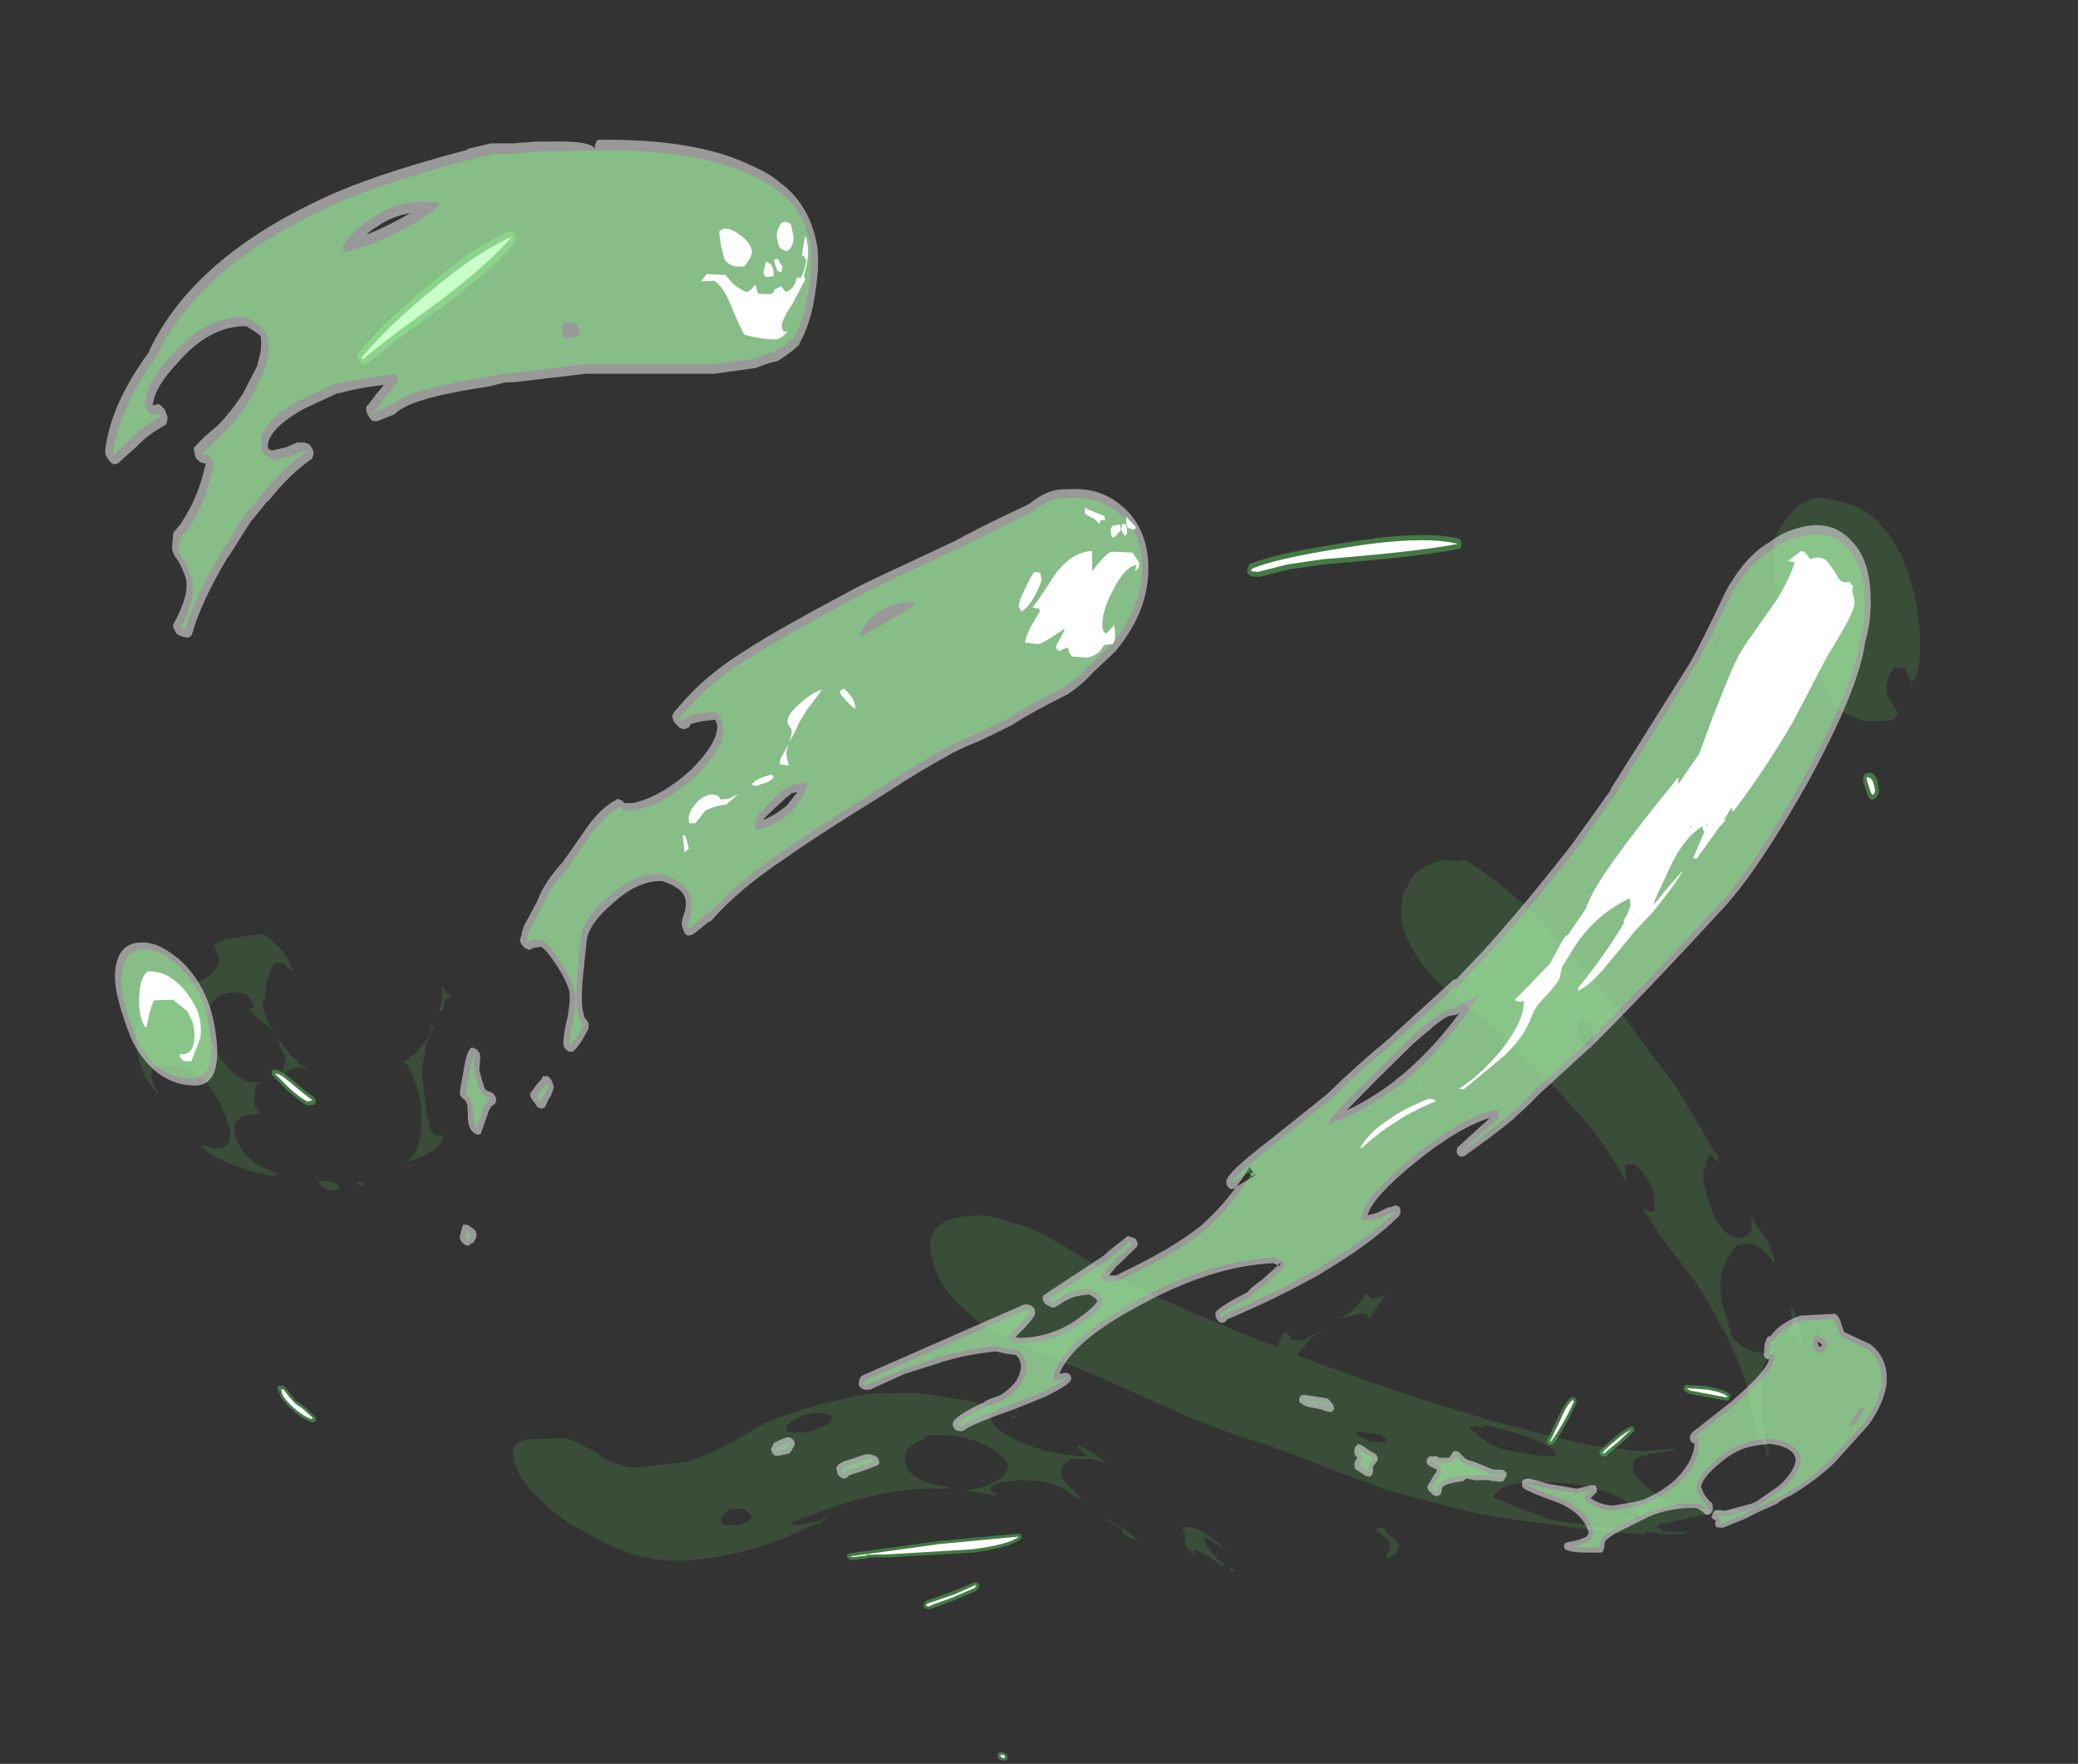 <?xml version="1.0" encoding="UTF-8" standalone="no"?>
<svg xmlns:ffdec="https://www.free-decompiler.com/flash" xmlns:xlink="http://www.w3.org/1999/xlink" ffdec:objectType="frame" height="86.7px" width="102.15px" xmlns="http://www.w3.org/2000/svg">
  <rect width="100%" height="100%" fill="#333333" stroke="none"/>
  <g transform="matrix(1.0, 0.0, 0.0, 1.0, 5.1, 5.4)">
    <use ffdec:characterId="383" height="269.15" transform="matrix(0.244, 0.0, 0.04, 0.296, -5.043, 1.47)" width="373.25" xlink:href="#shape0"/>
  </g>
  <defs>
    <g id="shape0" transform="matrix(1.0, 0.0, 0.0, 1.0, 177.4, 217.8)">
      <path d="M105.35 -151.6 L105.75 -151.2 105.85 -150.7 105.6 -150.1 Q105.4 -149.9 105.05 -149.85 96.75 -148.55 77.45 -147.3 L70.4 -146.45 64.1 -145.2 62.6 -145.3 Q62.3 -145.45 62.15 -145.55 61.8 -145.75 61.9 -146.05 61.85 -146.4 62.1 -146.6 L62.3 -146.95 Q62.4 -147.4 62.75 -147.4 67.55 -149.0 81.3 -150.75 98.0 -153.05 105.35 -151.6 M98.7 -1.9 L101.45 -5.6 101.45 -5.65 Q103.4 -8.25 104.65 -8.95 L105.0 -9.05 105.35 -9.05 105.5 -8.8 105.65 -8.45 105.6 -8.25 105.55 -8.0 Q102.45 -3.75 99.9 -1.3 L99.6 -1.15 99.35 -1.1 99.1 -1.1 98.75 -1.2 98.6 -1.55 98.7 -1.9 M113.15 -1.1 Q110.5 0.4 110.25 0.75 L109.85 0.85 109.6 0.85 109.2 0.75 108.9 0.5 108.85 0.2 109.1 -0.1 Q110.25 -1.1 112.05 -2.15 114.15 -3.5 115.75 -4.1 L116.15 -4.15 116.45 -4.0 116.55 -3.7 116.4 -3.35 113.15 -1.1 M127.85 -10.9 L128.3 -11.05 132.55 -10.8 132.6 -10.75 Q135.9 -10.25 136.65 -9.55 L136.8 -9.3 136.65 -8.95 136.55 -8.8 136.25 -8.45 135.8 -8.45 128.6 -9.55 128.3 -9.75 128.15 -9.75 Q127.25 -10.2 127.65 -10.5 L127.85 -10.9 M181.15 -112.6 Q182.55 -113.0 183.05 -111.75 L183.1 -111.5 183.25 -110.1 183.15 -109.6 182.9 -109.1 182.65 -108.75 182.35 -108.5 181.9 -108.3 181.5 -108.2 Q181.3 -108.2 181.3 -108.3 180.8 -108.6 180.55 -109.95 180.25 -111.05 180.3 -111.5 L180.4 -112.05 180.65 -112.4 181.15 -112.6 M-76.65 -200.8 Q-82.1 -196.1 -93.55 -189.8 -106.9 -182.55 -109.95 -180.5 L-110.45 -180.35 -110.95 -180.65 -111.15 -180.8 -111.45 -181.4 -111.5 -181.95 -111.3 -182.4 Q-104.9 -187.8 -95.4 -193.5 -84.85 -200.2 -77.6 -202.6 L-76.95 -202.55 -76.45 -202.05 -76.3 -201.35 -76.65 -200.8 M-144.45 -61.8 Q-141.8 -59.55 -140.55 -58.9 L-140.25 -58.55 -140.15 -58.15 -140.35 -57.8 -140.5 -57.65 -140.6 -57.6 -141.75 -57.45 -142.15 -57.5 Q-143.85 -58.4 -145.7 -60.0 L-148.25 -62.45 -148.3 -62.8 -148.25 -63.2 -147.95 -63.35 Q-147.05 -63.75 -144.5 -61.8 L-144.45 -61.8 M-154.05 -10.6 L-153.1 -9.25 -152.2 -8.25 -152.15 -8.25 -150.65 -7.3 -150.55 -7.25 -148.9 -5.75 -148.8 -5.45 -148.8 -5.4 -148.85 -5.1 Q-149.0 -5.0 -149.3 -4.85 L-149.75 -4.85 Q-151.6 -5.4 -153.45 -7.0 -155.25 -8.6 -155.45 -9.5 L-155.7 -10.4 -155.65 -10.85 -155.2 -10.9 -154.75 -10.9 -154.4 -10.85 -154.05 -10.6 M-19.85 16.8 L-35.25 17.5 -37.3 17.6 -41.2 17.6 -41.25 17.65 -41.55 17.75 -42.75 17.85 -43.95 18.0 -44.4 18.05 -45.1 17.95 -45.4 17.7 -45.65 17.45 -45.45 17.15 Q-45.4 16.95 -45.15 16.95 L-26.75 14.9 -10.35 13.65 -10.05 13.7 -9.85 14.0 -9.85 14.25 -10.05 14.55 Q-12.0 15.85 -19.85 16.8 M-20.25 23.0 L-20.4 23.15 -25.25 24.75 -30.25 26.2 -30.55 26.2 -30.95 26.15 -31.35 26.0 -31.5 25.7 -31.4 25.4 -31.15 25.1 -30.8 24.8 -25.2 23.25 -20.45 21.7 -20.1 21.75 Q-19.9 21.8 -19.75 22.0 L-19.7 22.35 -20.25 23.0 M-18.9 50.25 Q-18.7 50.4 -18.65 50.8 L-18.65 50.95 -18.8 51.1 -19.1 51.3 -19.45 51.35 Q-20.45 51.3 -20.65 50.8 L-20.65 50.55 Q-20.6 49.7 -19.3 50.05 L-19.05 50.15 -18.9 50.25" fill="#66ff66" fill-opacity="0.349" fill-rule="evenodd" stroke="none"/>
      <path d="M105.1 -150.7 Q96.8 -149.4 77.45 -148.15 L70.3 -147.3 64.05 -146.05 62.65 -146.15 62.9 -146.55 Q67.65 -148.2 81.35 -149.95 97.8 -152.2 105.1 -150.7 M112.8 -1.5 Q110.15 0.05 109.85 0.35 L109.45 0.25 Q110.5 -0.65 112.35 -1.75 114.4 -3.05 115.9 -3.65 L112.8 -1.5 M99.4 -1.65 L99.2 -1.65 102.05 -5.45 Q103.7 -7.9 104.95 -8.55 L105.1 -8.25 Q101.95 -3.95 99.4 -1.65 M136.15 -9.1 L136.05 -8.95 128.85 -10.1 128.55 -10.25 128.2 -10.5 132.35 -10.25 Q135.45 -9.8 136.15 -9.1 M182.15 -109.2 L181.8 -109.05 Q181.5 -109.2 181.3 -110.3 181.0 -111.45 181.05 -111.9 181.9 -112.05 182.25 -111.15 L182.45 -109.8 182.15 -109.2 M-94.95 -192.7 Q-84.5 -199.2 -77.15 -201.7 -82.65 -197.1 -93.95 -190.75 -107.4 -183.45 -110.5 -181.3 L-110.75 -181.6 Q-104.35 -187.0 -94.95 -192.7 M-144.85 -61.3 Q-141.95 -59.0 -140.85 -58.35 L-141.0 -58.25 -141.9 -58.1 Q-143.55 -58.9 -145.3 -60.45 L-147.65 -62.7 Q-146.95 -62.95 -144.85 -61.3 M-154.9 -9.5 L-155.0 -10.3 -154.55 -10.3 -153.6 -9.05 -152.45 -7.85 Q-151.5 -7.35 -150.9 -6.85 L-149.4 -5.55 -149.45 -5.5 -149.7 -5.35 Q-151.3 -5.85 -153.05 -7.3 -154.65 -8.7 -154.9 -9.5 M-20.0 16.25 L-35.25 17.0 -37.3 17.1 -41.45 17.15 -41.65 17.3 -42.9 17.4 -44.25 17.55 -45.0 17.45 -26.7 15.4 -10.4 14.15 Q-12.3 15.4 -20.0 16.25 M-20.65 22.65 L-25.55 24.3 Q-29.05 25.25 -30.45 25.75 L-30.95 25.65 -30.7 25.3 -24.95 23.75 -20.3 22.15 -20.65 22.65 M-19.4 50.4 L-19.25 50.55 -19.2 50.8 -19.5 51.0 -20.1 50.65 Q-20.05 50.25 -19.4 50.4" fill="#ffffff" fill-rule="evenodd" stroke="none"/>
      <path d="M3.7 -0.75 L3.7 -0.85 3.75 -0.75 4.15 -1.0 Q7.05 0.3 8.6 1.35 L8.4 1.35 9.35 2.2 8.0 1.65 6.3 1.25 2.5 1.25 Q1.05 1.7 0.55 2.35 -0.15 2.9 -0.15 3.85 -0.15 4.75 1.0 5.75 L3.25 7.85 2.8 8.0 0.15 6.35 Q-1.65 5.35 -5.25 4.9 L-8.6 4.75 -13.1 5.2 -14.55 5.85 -15.0 6.2 -13.75 7.05 -13.8 7.3 -14.1 7.25 -14.05 7.3 -14.7 7.3 -14.8 7.2 -19.95 6.5 Q-15.5 6.05 -12.95 4.75 -10.75 3.55 -10.7 2.25 -10.85 0.95 -13.7 -0.6 -17.8 -2.8 -24.15 -2.7 -25.9 -2.8 -26.95 -2.2 L-26.6 -2.15 Q-29.15 -1.4 -30.15 -0.5 -31.35 0.45 -31.25 1.65 -31.15 3.2 -29.75 4.15 -27.85 5.45 -23.1 5.9 L-23.35 6.15 -23.6 6.2 -25.25 6.2 -26.25 6.15 -28.6 6.2 -30.4 6.35 -32.05 6.4 Q-40.0 7.4 -46.3 9.05 L-55.25 11.6 -55.75 11.65 -55.85 12.05 -55.8 12.1 -54.6 12.2 -50.95 11.7 -49.2 11.25 -48.55 11.05 -48.55 11.15 -49.05 11.35 Q-49.9 11.65 -50.3 12.05 L-51.35 12.2 Q-57.15 14.35 -62.9 15.85 -72.45 18.1 -80.35 18.15 -89.05 18.1 -97.15 13.6 -100.55 12.25 -103.65 9.85 -109.3 5.5 -110.05 1.8 -110.75 -1.0 -107.35 -1.95 L-99.4 -2.2 Q-97.35 -2.0 -92.95 0.45 L-91.35 1.4 Q-88.0 2.65 -85.95 2.7 L-75.25 1.75 Q-69.85 0.45 -61.5 -3.35 -57.95 -5.15 -51.05 -6.8 -44.3 -8.5 -36.55 -9.6 L-27.2 -9.7 -27.3 -9.75 -16.8 -8.4 Q-11.95 -7.45 -11.0 -6.55 L-12.35 -6.3 -12.6 -6.1 Q-12.9 -5.95 -12.8 -5.6 -12.75 -3.65 -7.55 -1.55 -2.15 0.5 5.0 0.85 L5.35 0.6 4.55 -0.1 3.9 -0.6 3.65 -0.7 3.7 -0.75 M3.15 -35.9 Q11.35 -31.5 14.6 -29.8 21.9 -26.05 42.1 -18.9 L46.85 -17.3 47.15 -17.75 48.35 -19.6 Q49.2 -20.2 50.05 -18.45 L52.3 -18.45 53.85 -19.15 54.8 -19.45 55.85 -20.0 56.0 -19.8 55.3 -19.55 53.8 -18.75 51.85 -17.1 50.6 -16.0 Q82.75 -5.3 108.5 -0.85 L110.95 -0.55 113.15 -0.45 115.65 -0.1 118.1 -0.05 120.1 -0.2 123.15 -0.45 123.2 -0.4 124.35 -0.45 123.3 -0.1 118.75 0.5 116.5 1.0 Q115.8 1.3 115.7 1.5 115.3 1.75 115.25 2.4 114.8 4.15 118.2 6.5 121.45 8.75 125.15 9.4 L136.45 9.8 136.35 10.2 132.8 10.35 132.55 10.35 128.95 10.4 118.95 12.15 118.35 12.6 119.2 12.9 119.45 13.25 123.3 13.4 124.3 13.2 124.5 13.15 Q124.4 13.25 124.05 13.5 123.5 13.65 123.45 13.75 L120.2 13.75 116.4 13.4 Q115.95 13.45 115.65 13.75 L108.05 13.4 85.25 10.75 Q78.15 9.55 65.35 6.5 L53.95 2.85 Q44.5 -0.5 39.9 -1.65 33.6 -3.3 25.4 -6.35 L11.15 -11.95 -0.65 -16.25 Q-6.7 -18.4 -9.75 -19.9 L-10.05 -19.8 Q-12.75 -21.25 -14.55 -23.0 L-15.3 -23.7 Q-20.15 -27.6 -20.4 -32.95 -20.7 -38.4 -12.05 -39.05 -7.0 -39.5 -3.35 -37.9 -1.15 -37.85 3.15 -35.9 M66.4 -25.95 Q66.75 -25.5 67.35 -25.45 68.9 -25.5 70.1 -26.0 L66.1 -22.0 65.7 -22.75 64.25 -22.85 59.9 -21.9 60.0 -22.0 Q61.75 -22.55 63.9 -24.1 65.45 -25.35 66.2 -26.3 L66.4 -25.95 M82.55 -62.4 L82.85 -62.4 82.85 -61.45 Q82.95 -60.65 83.9 -60.45 L83.6 -60.15 83.25 -60.0 81.75 -59.7 81.65 -59.75 82.15 -60.05 82.35 -60.6 82.4 -61.6 Q82.35 -62.15 82.55 -62.4 M129.9 -66.25 L132.4 -63.1 134.45 -60.15 138.05 -53.8 140.35 -49.55 Q140.9 -49.25 140.85 -48.75 L140.75 -48.6 140.8 -48.35 140.65 -47.85 140.6 -47.95 140.4 -48.2 139.7 -49.05 139.15 -49.15 Q138.85 -49.05 138.15 -47.6 L137.4 -46.2 Q136.9 -44.3 137.95 -40.5 139.35 -35.55 143.1 -35.45 143.7 -35.5 144.5 -35.85 145.45 -36.3 145.65 -37.15 L145.9 -38.65 146.2 -38.7 Q146.15 -38.15 147.15 -36.9 L148.35 -35.25 Q148.9 -34.15 149.35 -31.55 L149.25 -31.35 149.05 -31.35 Q147.15 -34.6 144.0 -34.5 L142.45 -34.3 Q141.85 -34.05 141.4 -33.6 L141.3 -33.5 140.2 -32.3 Q138.45 -30.35 138.05 -28.45 137.3 -25.65 137.75 -24.05 L138.35 -21.35 138.6 -19.4 138.55 -19.25 Q140.8 -16.4 144.5 -16.35 L146.05 -16.5 146.65 -17.0 146.85 -16.5 Q144.95 -15.4 144.2 -14.05 L143.45 -11.6 Q142.9 -9.75 142.8 -5.2 142.6 -1.0 142.95 0.45 L142.8 0.75 142.55 0.7 Q142.45 -1.6 141.35 -2.15 140.95 -2.4 140.95 -3.4 L140.95 -4.95 140.35 -11.05 Q140.0 -13.2 137.85 -18.75 L137.25 -20.2 137.2 -20.1 137.2 -20.2 136.95 -20.3 Q134.45 -26.3 131.65 -29.7 L128.0 -34.55 Q126.05 -37.05 125.3 -38.9 L124.4 -40.05 124.6 -40.5 Q125.05 -39.9 125.65 -39.85 L125.85 -39.85 126.0 -39.85 126.45 -39.85 126.4 -39.95 126.45 -40.05 126.6 -40.35 126.7 -41.05 126.85 -41.9 126.9 -42.15 Q126.9 -43.45 125.95 -45.2 124.95 -46.9 123.85 -47.6 L122.5 -47.7 121.85 -47.3 Q121.65 -46.35 121.85 -45.15 L121.65 -45.2 121.45 -45.05 Q119.5 -49.4 115.25 -54.55 111.8 -58.6 105.8 -64.35 L97.15 -72.2 Q95.0 -73.15 92.35 -75.6 88.4 -77.85 85.9 -81.8 83.15 -85.9 83.55 -88.75 83.9 -92.55 85.65 -93.85 86.95 -96.2 90.75 -97.5 93.55 -98.6 96.45 -97.95 L96.5 -98.0 97.75 -98.3 Q106.2 -93.7 114.0 -85.6 118.3 -81.15 125.4 -72.6 L127.6 -69.55 129.9 -66.25 M60.25 -3.2 L60.65 -2.7 61.95 -2.15 63.25 -1.55 66.05 -1.55 66.3 -1.9 65.45 -2.75 63.8 -2.95 60.3 -3.35 60.25 -3.2 M118.95 -68.55 Q119.3 -70.7 117.85 -71.4 116.45 -72.25 116.2 -70.45 116.05 -69.65 116.3 -68.7 116.5 -67.8 117.1 -67.45 L117.4 -67.2 118.45 -67.2 118.55 -67.5 Q118.9 -67.8 118.95 -68.55 M152.55 -20.7 Q153.05 -18.5 152.85 -17.85 L152.7 -17.5 152.65 -17.5 150.95 -19.05 149.5 -19.05 150.5 -20.25 151.35 -21.4 151.35 -22.75 151.3 -23.95 Q152.1 -23.35 152.55 -20.7 M86.9 -4.35 L86.85 -4.35 86.15 -4.05 84.75 -4.15 83.3 -4.0 Q86.3 -1.5 87.25 -1.1 89.8 0.0 97.3 0.75 L99.95 0.75 100.0 0.5 Q99.75 -0.95 93.75 -2.75 L86.9 -4.35 M179.15 -158.45 L181.7 -158.0 Q191.9 -156.9 194.85 -146.45 197.0 -138.65 194.6 -130.25 L193.8 -128.65 192.7 -127.7 Q192.2 -128.55 191.85 -129.95 L189.65 -130.15 Q188.0 -128.8 187.55 -126.9 187.2 -126.0 187.75 -124.9 L189.2 -122.5 188.4 -121.9 187.6 -121.4 182.55 -121.2 Q176.9 -122.5 175.65 -125.2 174.9 -127.0 174.2 -130.95 L169.75 -137.5 Q167.15 -141.15 167.9 -143.6 L167.95 -143.85 Q167.5 -145.4 168.0 -147.05 L168.1 -147.3 168.15 -148.7 Q168.3 -149.85 168.85 -151.05 170.1 -153.45 172.6 -155.45 175.4 -158.0 179.15 -158.45 M-167.8 -78.7 L-167.5 -78.0 -161.95 -77.6 Q-158.9 -78.25 -157.05 -79.8 -155.55 -81.25 -155.75 -82.2 L-156.25 -83.25 -156.4 -84.1 -153.8 -85.1 -146.2 -85.95 Q-144.2 -84.5 -143.15 -83.45 -141.9 -82.15 -141.5 -80.75 L-141.25 -79.55 -142.95 -81.0 -144.65 -81.1 Q-145.8 -80.25 -147.1 -77.1 L-147.75 -75.0 -148.15 -74.6 Q-148.4 -74.05 -148.0 -72.55 L-147.9 -71.95 -147.75 -71.5 -146.75 -69.5 Q-147.7 -70.75 -149.25 -71.55 L-149.85 -72.15 -151.2 -73.5 -150.8 -73.5 -150.15 -73.6 -150.3 -74.6 Q-150.9 -76.7 -155.1 -76.1 -156.75 -75.9 -157.55 -75.15 -158.8 -74.45 -159.4 -72.7 -160.25 -70.5 -159.55 -68.5 L-159.4 -67.9 -159.25 -67.35 Q-158.9 -65.85 -157.05 -63.85 -154.75 -61.3 -152.05 -61.25 L-150.45 -61.4 -150.65 -61.1 -150.75 -61.1 Q-151.85 -61.0 -152.1 -60.15 L-152.45 -58.85 -152.6 -57.55 -151.7 -56.0 Q-155.45 -56.1 -156.7 -54.7 -157.8 -53.65 -157.2 -51.85 -155.9 -47.5 -149.7 -46.2 L-150.25 -45.85 -150.75 -45.75 Q-155.5 -46.4 -159.65 -47.95 -163.65 -49.45 -164.65 -50.95 L-163.1 -50.6 -163.05 -50.6 -161.9 -50.25 Q-159.35 -50.3 -158.85 -51.35 L-158.55 -51.85 Q-158.25 -52.55 -158.2 -53.35 L-158.4 -54.05 -158.4 -54.25 -159.0 -56.3 Q-161.0 -62.7 -167.35 -64.15 L-171.45 -63.9 Q-173.15 -63.05 -172.45 -61.0 L-171.65 -59.2 -172.0 -59.45 -173.05 -60.9 Q-173.95 -61.95 -174.15 -62.8 -175.6 -67.15 -174.05 -70.95 -172.55 -74.9 -167.8 -78.7 M-110.05 -75.55 Q-111.0 -75.25 -111.7 -74.45 -111.9 -73.35 -112.35 -73.05 L-112.75 -73.15 -112.75 -73.35 -113.0 -73.2 Q-112.15 -74.15 -111.85 -76.1 L-111.75 -77.25 -111.65 -77.35 Q-111.35 -76.45 -110.05 -75.55 M7.4 11.3 L7.45 11.2 Q8.05 11.2 10.65 12.7 12.95 14.1 13.4 14.8 L11.95 14.35 Q11.1 14.0 10.65 13.65 10.95 13.1 9.95 12.6 L7.4 11.3 M31.25 19.65 L31.35 19.35 Q31.65 19.4 31.95 19.6 L32.45 19.85 31.95 20.0 Q31.4 19.9 31.25 19.65 M26.95 14.4 Q26.9 15.45 28.05 16.8 28.9 17.95 30.3 18.85 L29.6 19.0 Q28.8 18.3 27.2 17.45 25.45 16.45 24.6 16.3 L24.55 16.35 24.75 17.45 Q23.4 16.45 23.15 15.95 22.85 15.6 23.0 14.65 22.95 14.15 23.2 13.9 L23.05 13.4 Q22.7 12.95 22.85 12.75 22.85 12.25 22.95 12.6 25.25 12.4 27.35 13.65 28.4 14.2 30.8 16.3 L30.7 16.35 28.85 15.15 Q27.3 14.2 26.95 14.4 M63.55 13.05 Q63.5 13.45 64.75 14.2 65.95 14.85 65.85 15.95 L65.15 17.0 63.15 17.85 62.95 17.6 Q63.3 17.0 63.8 16.65 L64.05 15.85 Q64.15 14.85 63.75 14.5 L61.65 13.05 61.8 12.8 62.95 12.7 Q63.55 12.65 63.55 13.05 M113.7 10.65 L113.9 11.05 114.7 11.35 114.9 11.15 115.25 11.05 Q114.85 9.0 111.1 7.45 105.6 5.05 95.1 5.1 90.7 5.05 88.1 6.2 L86.1 7.55 90.85 9.3 95.8 10.85 96.7 11.1 96.5 11.15 97.7 11.35 97.95 11.45 107.5 12.6 109.5 12.55 110.25 12.6 Q110.35 12.45 110.6 12.4 L111.9 12.05 112.95 11.05 113.7 10.65 M-70.0 11.7 L-69.8 12.1 -69.35 12.2 -68.0 12.3 Q-65.9 12.25 -64.65 11.7 -63.7 11.25 -63.7 10.65 L-64.0 10.25 -64.8 9.65 Q-67.65 9.25 -69.1 10.3 -70.1 11.0 -70.0 11.7 M-8.6 -6.0 L-8.15 -5.9 -7.7 -5.65 -8.1 -5.5 -8.45 -5.5 -8.65 -5.85 -8.6 -6.0 M-50.3 -3.15 L-46.45 -4.3 Q-44.95 -4.9 -44.7 -5.6 L-45.25 -6.1 Q-48.2 -6.8 -51.45 -5.65 -54.5 -4.6 -54.35 -3.6 L-54.15 -3.15 -54.05 -3.2 -50.3 -3.15 M-140.4 -44.95 L-138.85 -44.65 Q-138.05 -44.4 -137.75 -44.0 -138.1 -43.4 -139.5 -43.3 -140.3 -43.35 -140.8 -43.7 L-141.9 -44.5 Q-141.5 -44.95 -140.4 -44.95 M-134.05 -44.6 Q-133.85 -44.85 -133.35 -44.75 -132.9 -44.8 -132.65 -44.5 L-133.05 -44.15 -133.3 -44.0 -134.05 -44.6 M-145.85 -67.15 L-145.85 -67.6 -146.4 -68.9 -144.35 -66.25 Q-142.4 -64.15 -140.9 -63.35 L-140.9 -63.2 Q-142.0 -63.85 -143.15 -63.7 L-144.55 -63.35 Q-145.45 -63.25 -146.05 -62.2 L-146.25 -61.95 -146.3 -62.05 Q-146.4 -62.35 -145.7 -63.75 -145.1 -65.2 -145.2 -65.85 L-145.65 -66.55 -145.85 -67.15 M-115.1 -69.8 L-114.95 -70.55 -114.7 -70.65 -114.35 -70.55 -115.45 -69.05 Q-116.3 -67.9 -116.9 -66.15 -117.85 -63.95 -118.05 -62.25 L-118.15 -58.35 Q-118.25 -55.05 -117.95 -54.15 -117.8 -53.1 -117.15 -52.65 L-115.3 -52.35 -116.6 -50.8 Q-119.0 -48.95 -123.85 -48.05 L-123.9 -48.1 Q-121.05 -48.9 -119.75 -53.4 -118.75 -57.3 -119.35 -60.05 -120.45 -64.65 -121.5 -64.65 L-122.1 -64.55 Q-119.45 -65.25 -117.45 -67.35 -115.85 -68.3 -115.1 -69.8" fill="#66ff66" fill-opacity="0.129" fill-rule="evenodd" stroke="none"/>
      <path d="M148.7 -131.05 Q151.55 -134.35 157.4 -142.35 L157.45 -142.45 Q162.3 -148.4 167.6 -150.85 L167.65 -150.85 Q170.65 -152.6 173.95 -153.3 180.95 -154.95 184.45 -151.2 188.55 -147.4 186.0 -138.1 185.5 -136.45 184.45 -134.35 181.85 -126.45 168.85 -110.8 156.95 -96.8 148.95 -90.45 130.6 -76.1 117.85 -66.9 L117.75 -66.9 106.3 -59.2 Q103.9 -57.35 100.8 -55.35 L100.9 -55.35 Q96.75 -52.8 89.75 -49.05 L88.95 -48.9 88.4 -49.25 Q88.2 -49.65 88.4 -50.05 88.45 -50.5 88.85 -50.65 L95.95 -55.4 Q89.2 -53.75 79.6 -47.95 70.0 -42.15 68.6 -39.2 L70.55 -39.6 73.05 -40.55 73.6 -40.55 Q73.85 -40.75 74.2 -40.75 74.5 -40.95 74.85 -40.75 75.1 -40.8 75.35 -40.4 L75.35 -39.7 75.0 -39.15 Q68.8 -34.55 56.55 -29.05 46.85 -24.95 37.55 -21.95 L37.1 -21.55 37.05 -21.5 36.35 -21.35 Q35.75 -21.4 35.5 -21.85 35.2 -22.1 35.25 -22.75 34.95 -23.55 42.25 -26.4 43.2 -27.25 45.6 -28.5 L49.2 -30.9 48.35 -31.25 Q35.65 -30.8 19.8 -24.05 5.6 -18.2 2.2 -12.85 L3.3 -13.05 3.85 -13.0 4.35 -12.75 4.5 -12.15 4.25 -11.7 Q3.5 -10.9 -1.35 -9.05 L-7.85 -7.0 Q-17.05 -4.45 -18.45 -3.55 L-19.05 -3.35 -19.8 -3.4 Q-20.2 -3.45 -20.4 -3.7 L-20.7 -4.3 -20.5 -4.9 Q-19.2 -6.25 -13.75 -8.15 L-13.55 -8.3 -13.2 -8.45 -12.15 -8.8 -12.2 -8.8 -10.35 -9.3 Q-8.5 -10.15 -7.05 -11.35 -5.4 -12.95 -5.3 -14.5 L-5.5 -15.4 -6.0 -16.0 -7.9 -16.2 -10.0 -16.6 Q-16.65 -16.05 -22.25 -14.55 L-29.2 -12.8 -29.15 -12.8 -36.4 -10.25 -36.8 -10.25 -37.55 -10.25 -38.15 -10.5 -38.55 -11.0 -38.4 -11.6 -38.0 -12.3 -37.55 -12.6 -3.0 -24.4 -2.4 -24.4 Q-1.0 -24.15 -1.0 -23.35 L-1.1 -22.7 Q-1.6 -22.05 -3.75 -20.35 L-3.8 -20.35 -5.65 -18.95 -4.6 -18.85 Q1.55 -18.95 7.35 -21.95 11.55 -24.3 11.85 -25.0 L11.45 -25.45 10.45 -26.05 Q7.5 -25.9 5.65 -25.1 L5.55 -25.1 3.1 -23.9 2.55 -23.9 Q2.15 -23.95 2.0 -24.1 L2.1 -24.1 Q1.05 -24.45 1.05 -24.85 0.75 -25.2 0.95 -25.5 1.0 -25.9 1.4 -26.05 L14.25 -32.45 15.45 -33.25 19.35 -35.55 19.75 -35.75 20.2 -35.65 20.85 -35.45 Q21.1 -35.45 21.35 -35.1 L21.55 -34.5 21.3 -34.0 17.15 -31.05 17.1 -31.0 16.8 -30.85 14.85 -29.2 16.2 -29.2 Q27.9 -33.45 34.3 -37.2 38.85 -40.05 42.95 -43.95 L42.45 -43.65 41.9 -43.55 Q41.4 -43.65 41.3 -43.9 L41.05 -44.25 Q41.0 -44.6 41.1 -44.95 41.6 -46.35 51.1 -51.8 L63.8 -59.35 Q70.6 -64.2 77.35 -68.3 L92.1 -78.15 Q92.5 -78.5 92.85 -78.35 L99.15 -83.15 Q109.1 -91.05 120.15 -101.05 L129.05 -109.7 129.35 -110.15 148.7 -131.05 M27.85 -159.75 L27.95 -159.75 Q34.35 -160.2 38.35 -157.05 42.45 -153.9 42.25 -148.4 41.85 -140.25 33.15 -132.85 L28.15 -129.4 Q25.6 -127.35 22.3 -125.7 L22.2 -125.65 Q14.65 -122.75 10.5 -120.7 8.8 -120.0 3.55 -118.05 -1.85 -116.35 -3.7 -115.4 -8.45 -113.5 -16.95 -109.3 -32.45 -102.0 -38.85 -98.55 -49.3 -93.3 -55.55 -88.15 L-56.2 -87.85 Q-56.35 -88.05 -56.3 -87.85 L-59.25 -86.05 -59.8 -85.8 -60.3 -85.7 Q-61.45 -85.35 -61.6 -87.3 -61.85 -87.75 -60.7 -89.6 -60.15 -90.8 -60.2 -91.6 -60.35 -92.65 -61.05 -93.15 -62.15 -94.1 -64.4 -94.7 -69.2 -94.85 -74.9 -91.05 -80.35 -87.65 -81.25 -84.8 L-83.15 -78.2 Q-84.2 -74.15 -83.85 -72.65 -83.9 -72.1 -83.45 -71.65 -83.2 -71.4 -83.1 -70.95 L-83.3 -70.15 -84.8 -68.35 Q-86.3 -66.75 -87.15 -66.35 L-87.95 -66.4 -88.6 -66.95 Q-88.85 -67.4 -88.7 -67.8 -88.65 -68.9 -87.0 -72.5 L-87.05 -72.5 Q-86.0 -75.15 -86.15 -76.65 -86.55 -78.4 -88.0 -80.8 L-88.05 -80.8 Q-89.5 -83.2 -90.6 -83.8 L-92.2 -83.6 -92.8 -83.35 -92.85 -83.25 -92.9 -83.25 -93.4 -83.4 -93.75 -83.55 -93.9 -83.55 -94.45 -84.15 -94.7 -84.85 -94.35 -85.55 -94.25 -85.6 Q-93.95 -86.85 -92.5 -88.45 L-90.05 -91.45 -90.0 -91.55 Q-88.35 -94.3 -84.25 -97.6 L-84.25 -97.55 -78.55 -103.15 -78.55 -103.2 Q-74.75 -106.95 -71.4 -108.2 -71.1 -108.5 -70.7 -108.2 -70.4 -108.2 -70.05 -107.8 L-69.9 -107.65 -68.25 -107.65 Q-62.4 -108.65 -55.6 -113.15 -49.1 -117.9 -49.1 -120.7 L-49.2 -121.2 -49.4 -121.5 -52.3 -121.2 -54.35 -120.8 -54.8 -120.25 -55.25 -120.1 -55.9 -119.9 -56.65 -120.1 -57.25 -120.65 -57.75 -121.2 -57.9 -122.05 -57.5 -122.7 -55.25 -124.5 -55.2 -124.6 -54.0 -125.5 Q-48.85 -129.5 -40.75 -133.3 -34.55 -136.35 -19.55 -142.5 -16.75 -143.75 -8.35 -146.75 L3.9 -151.2 Q7.9 -152.95 17.55 -156.5 L17.6 -156.5 19.85 -157.35 Q24.05 -159.95 27.85 -159.75 M67.2 -56.6 Q80.55 -61.4 92.7 -72.85 L91.95 -72.5 91.15 -72.4 Q90.15 -72.5 86.5 -70.25 L86.45 -70.15 85.75 -69.75 85.4 -69.55 82.65 -67.8 82.55 -67.75 73.9 -61.55 67.2 -56.6 M47.3 -45.95 L46.75 -46.1 46.9 -45.75 47.3 -45.95 M46.75 -46.1 L46.2 -47.3 44.8 -45.75 42.95 -43.95 45.45 -45.1 46.9 -45.7 46.85 -45.7 46.25 -45.85 45.9 -46.3 45.85 -46.35 45.9 -46.35 46.75 -46.1 M49.5 -30.75 L49.45 -30.85 49.5 -30.95 49.6 -30.85 49.8 -31.4 49.2 -30.9 49.5 -30.75 M49.85 -8.15 Q49.7 -8.45 49.85 -8.75 L50.2 -9.25 50.8 -9.4 55.3 -8.85 55.65 -8.75 56.6 -7.65 56.6 -7.0 56.05 -6.55 55.35 -6.55 53.85 -7.0 51.35 -7.4 51.0 -7.5 50.35 -7.8 49.85 -8.15 M60.2 -1.05 Q60.55 -1.35 61.05 -1.05 L61.4 -0.9 62.65 -0.1 63.85 0.5 64.05 0.95 64.0 1.4 63.7 1.75 62.8 2.55 62.8 2.7 62.75 3.4 62.45 3.9 61.9 4.2 61.2 4.1 59.4 3.05 Q59.1 2.85 59.15 2.55 59.1 2.2 59.2 2.05 59.2 1.8 59.75 1.25 L59.8 1.2 59.95 1.05 Q59.35 0.6 59.5 0.05 59.5 -0.35 59.65 -0.4 L59.7 -0.6 60.2 -1.05 M128.1 -3.15 L137.15 -8.45 137.1 -8.45 Q144.65 -13.25 145.6 -15.3 L145.4 -15.3 Q144.95 -15.35 144.85 -15.55 144.6 -15.9 144.65 -16.1 L144.9 -17.0 Q145.15 -18.2 145.45 -18.4 145.75 -19.1 146.5 -19.15 148.95 -21.45 153.1 -22.55 L160.1 -22.85 160.3 -22.75 Q160.9 -22.35 161.2 -20.8 161.3 -20.1 161.5 -19.8 L163.8 -18.85 163.75 -18.85 166.4 -17.8 Q169.75 -15.35 168.55 -11.1 167.4 -7.85 163.9 -4.45 L156.05 1.8 Q152.1 4.65 146.0 7.45 L145.9 7.45 Q144.65 7.9 143.7 8.4 L143.25 8.7 Q142.6 8.85 141.95 9.15 138.2 10.4 136.45 11.2 136.2 11.2 136.15 11.3 L136.1 11.3 131.65 12.7 130.5 12.6 Q130.0 12.35 130.35 11.7 L130.4 11.6 Q130.35 11.45 130.45 11.6 L130.45 11.5 130.0 11.25 Q129.45 10.95 129.85 10.65 L130.25 10.05 130.4 10.0 Q130.6 9.75 130.75 9.8 L131.15 9.75 132.5 9.9 138.4 8.6 Q138.75 8.4 139.1 8.35 L144.05 5.75 Q147.45 3.55 148.2 1.5 148.3 0.6 147.55 0.0 146.2 -1.0 143.4 -1.25 L141.25 -1.05 Q136.8 -0.7 132.45 2.2 129.05 4.3 128.4 5.85 L128.8 7.1 129.35 7.85 129.45 7.9 129.65 8.15 129.65 8.2 129.95 8.4 130.25 8.7 130.2 9.4 130.15 9.65 129.85 10.05 129.75 10.2 129.25 10.5 128.7 10.55 128.25 10.25 128.05 10.0 127.15 9.5 126.35 9.4 Q121.8 9.3 117.05 10.85 L112.75 12.5 112.8 12.5 Q109.0 13.85 108.1 14.6 L108.1 14.55 Q107.4 14.95 107.3 15.8 106.95 17.0 106.05 16.8 L105.8 16.8 102.8 16.8 Q98.8 16.65 99.2 15.85 99.15 15.45 99.55 15.2 L100.15 15.05 Q102.9 14.7 104.1 14.05 L104.5 13.55 Q104.1 10.5 99.55 8.65 93.65 6.8 92.65 6.15 L92.4 5.8 Q92.3 5.55 92.45 5.45 92.3 4.85 93.15 4.6 L93.85 4.5 94.9 4.7 98.2 5.5 98.25 5.45 103.35 6.2 106.4 5.6 107.1 5.65 107.4 6.15 107.25 6.75 106.0 7.65 106.0 7.7 105.8 7.75 106.7 8.25 Q108.15 8.9 110.05 9.0 L114.6 8.4 114.65 8.4 116.9 7.9 116.8 7.9 Q120.25 6.7 123.05 4.95 127.25 2.05 128.15 -0.85 L128.25 -1.35 128.15 -1.35 Q127.7 -1.45 127.65 -1.6 127.45 -1.85 127.5 -2.05 L127.45 -2.25 127.65 -2.7 128.1 -3.15 M155.85 -18.25 Q155.75 -18.0 155.95 -17.5 L156.2 -17.3 156.65 -17.7 156.2 -18.05 156.15 -18.05 155.85 -18.25 M86.5 4.95 L85.6 4.75 83.2 4.8 81.3 4.5 80.95 4.75 80.6 4.95 Q77.55 5.25 76.6 5.75 76.1 6.0 76.0 6.7 L75.85 6.95 75.8 7.05 75.35 7.35 74.8 7.45 74.3 7.3 73.5 6.6 73.25 6.15 Q73.2 5.85 73.4 5.65 L74.9 3.95 75.55 3.35 Q75.55 3.0 75.65 3.05 L74.2 2.4 73.85 2.05 Q73.7 1.7 73.85 1.5 73.9 1.15 74.25 1.05 74.45 0.75 74.8 0.85 L75.8 0.8 Q76.05 0.7 76.25 0.95 L76.5 1.05 78.45 1.05 79.15 0.35 Q79.35 0.05 79.7 -0.05 L80.45 0.0 81.5 1.05 Q82.0 1.5 82.95 1.6 L83.3 1.7 86.95 3.0 88.85 3.05 89.35 3.3 89.65 3.65 89.45 4.15 88.75 4.9 88.2 5.05 86.45 4.9 86.5 4.95 M-99.1 -204.7 L-97.0 -205.6 Q-100.45 -205.2 -103.7 -203.55 L-103.6 -203.55 Q-105.2 -202.95 -106.35 -202.05 -102.95 -203.1 -99.1 -204.7 M-83.65 -216.15 Q-83.8 -216.3 -83.6 -216.3 L-78.85 -217.2 -78.7 -217.2 -74.4 -217.2 -69.7 -217.5 Q-69.75 -217.7 -69.55 -217.5 L-66.85 -217.5 Q-58.2 -217.7 -58.0 -216.15 -58.05 -216.9 -57.65 -217.3 -57.4 -217.85 -56.75 -217.8 -37.45 -217.95 -27.3 -213.65 -24.35 -212.6 -22.45 -211.25 L-22.5 -211.35 -21.4 -210.45 -21.4 -210.5 Q-16.2 -206.85 -15.9 -200.2 -15.75 -196.95 -18.35 -190.2 -20.1 -186.25 -22.15 -183.95 L-22.25 -183.65 -22.5 -183.55 Q-24.55 -182.2 -27.0 -181.05 L-27.3 -181.0 -28.4 -180.8 -31.35 -180.0 -31.55 -179.9 -40.15 -178.95 -40.3 -178.95 -40.45 -178.95 -66.0 -178.95 -80.6 -177.55 -80.7 -177.55 -82.45 -177.5 -86.05 -176.8 -86.1 -176.8 Q-98.5 -175.3 -103.0 -173.55 L-102.95 -173.55 Q-104.35 -173.1 -105.45 -172.35 L-105.65 -172.2 -109.3 -171.05 -110.2 -171.1 Q-110.75 -171.5 -110.9 -171.95 -111.3 -172.5 -111.2 -173.05 -111.15 -173.6 -110.65 -173.8 L-109.1 -175.25 -108.8 -175.55 -106.9 -177.1 Q-112.45 -176.6 -116.4 -175.65 L-116.3 -175.8 -123.95 -173.05 -123.9 -173.05 Q-131.85 -169.6 -132.05 -166.65 L-131.9 -166.45 -131.3 -166.2 -128.85 -166.65 -128.45 -166.7 -126.1 -167.5 Q-126.05 -167.7 -125.75 -167.5 L-124.65 -167.55 -123.75 -167.3 Q-123.35 -167.0 -123.1 -166.45 -122.9 -166.05 -123.05 -165.5 L-123.5 -164.8 -123.8 -164.65 Q-128.5 -162.2 -133.45 -157.75 L-133.45 -157.9 -137.6 -154.3 -143.0 -148.5 -143.0 -148.6 Q-149.8 -140.95 -152.45 -135.6 L-152.85 -135.3 -153.35 -135.1 -154.45 -135.3 -155.45 -135.7 -155.95 -136.7 Q-156.1 -137.3 -155.65 -137.65 -151.7 -142.45 -152.15 -145.1 -152.7 -147.3 -153.85 -148.8 L-154.05 -149.45 -154.1 -150.05 -153.4 -152.55 -153.1 -152.8 -151.3 -154.35 -151.4 -154.35 Q-147.3 -158.55 -145.0 -164.05 L-145.55 -164.1 Q-146.05 -164.2 -146.4 -164.55 -146.85 -164.85 -146.9 -165.2 L-147.0 -166.25 Q-147.05 -166.75 -146.65 -166.9 -144.8 -168.4 -141.4 -170.45 -138.35 -172.75 -135.85 -175.4 L-135.8 -175.4 -131.85 -180.4 -131.95 -180.4 Q-130.3 -183.35 -130.5 -185.25 L-131.6 -186.0 -133.1 -186.85 Q-140.55 -186.9 -148.0 -180.7 -153.0 -176.85 -153.9 -174.2 L-154.15 -173.8 -154.2 -173.75 -153.6 -173.75 -153.5 -173.75 Q-153.15 -174.05 -152.55 -173.75 L-151.8 -173.05 -151.45 -171.95 -151.45 -171.6 -151.65 -171.0 -151.95 -170.5 Q-155.55 -169.0 -158.3 -167.0 L-158.25 -167.0 -162.7 -164.05 -163.45 -163.9 Q-164.0 -164.05 -164.25 -164.35 L-164.8 -165.2 Q-165.05 -165.75 -164.9 -166.2 -162.6 -173.85 -153.3 -182.65 L-153.3 -182.8 Q-142.3 -197.6 -116.0 -207.4 -104.6 -211.8 -83.65 -216.15 M-171.4 -84.5 Q-167.8 -84.75 -164.2 -81.95 L-164.2 -82.0 Q-160.55 -79.15 -159.15 -74.55 -158.3 -71.6 -158.55 -67.45 -159.2 -60.65 -164.25 -60.75 -170.35 -60.85 -173.8 -65.3 -175.55 -67.55 -176.05 -69.9 L-176.15 -70.0 -177.0 -73.6 -177.3 -75.7 Q-177.6 -78.6 -176.8 -80.55 -175.4 -84.3 -171.4 -84.5 M-42.3 -104.85 Q-39.65 -105.75 -37.3 -107.2 L-34.75 -109.45 -34.9 -109.45 -36.0 -109.3 -35.95 -109.3 -36.65 -108.8 -36.95 -108.7 -39.45 -107.0 -39.55 -106.95 -42.05 -105.2 -42.3 -104.85 M-154.1 -173.0 L-154.15 -173.15 -154.15 -173.1 -154.1 -173.0 M-106.35 -66.75 L-105.85 -66.15 -105.85 -65.45 -106.4 -63.3 -106.15 -61.75 -105.8 -60.25 Q-105.55 -59.85 -104.8 -59.7 L-104.15 -59.4 -103.8 -58.7 -103.85 -58.1 -104.25 -57.65 Q-105.3 -57.35 -106.15 -55.55 L-106.15 -55.6 -107.85 -52.7 -108.3 -52.6 -108.5 -52.6 -109.2 -52.85 -109.7 -53.4 Q-110.25 -54.35 -109.9 -55.95 L-109.9 -56.0 -109.75 -57.5 -110.0 -58.2 -110.1 -58.3 -110.7 -58.8 Q-111.0 -59.1 -110.95 -59.45 L-110.8 -60.0 -109.5 -63.45 Q-108.55 -66.15 -107.7 -66.8 -107.5 -67.15 -107.0 -67.0 L-106.35 -66.75 M-93.35 -62.25 Q-92.75 -62.6 -92.1 -61.6 L-91.85 -60.75 Q-91.65 -60.6 -92.8 -58.85 L-92.95 -58.85 -94.2 -57.1 -94.95 -56.9 -95.7 -57.15 -96.15 -57.9 -96.35 -58.05 -96.8 -58.85 Q-96.9 -59.3 -96.65 -59.55 L-95.25 -60.9 -94.0 -61.9 Q-93.85 -62.5 -93.35 -62.25 M-113.55 -37.65 L-112.85 -37.6 -112.3 -37.2 -112.2 -37.1 Q-111.5 -36.9 -111.4 -36.1 L-111.6 -35.5 -112.3 -34.65 -112.35 -34.6 Q-112.6 -34.65 -113.05 -34.3 L-113.6 -34.15 -114.2 -34.4 -114.4 -34.55 Q-114.8 -34.9 -114.8 -35.15 -115.0 -35.5 -114.8 -35.8 L-114.05 -37.35 Q-113.9 -37.7 -113.55 -37.65 M-54.15 -2.35 L-53.65 -2.25 -53.2 -1.95 -53.0 -1.5 Q-52.85 -1.2 -54.15 0.2 L-54.65 0.4 -56.7 0.75 -57.35 0.7 -57.8 0.3 -57.95 -0.35 -57.3 -1.3 -57.1 -1.45 Q-54.75 -2.35 -54.15 -2.35 M-36.45 1.9 L-36.85 2.3 -40.25 3.3 -43.05 4.0 -43.15 4.2 -43.4 4.35 -44.05 4.55 Q-44.65 4.45 -44.95 4.1 -45.3 3.85 -45.25 3.2 -45.7 2.1 -42.4 1.35 L-42.35 1.35 -39.1 0.5 -38.55 0.45 Q-36.7 0.65 -36.55 1.3 L-36.45 1.9" fill="#ffffff" fill-opacity="0.502" fill-rule="evenodd" stroke="none"/>
      <path d="M158.25 -141.65 Q162.85 -147.35 167.85 -149.55 170.75 -151.25 173.8 -151.8 180.3 -153.35 183.45 -150.05 187.0 -146.55 184.8 -138.1 184.35 -136.5 183.3 -134.45 180.8 -126.7 168.0 -111.35 156.3 -97.55 148.45 -91.2 130.0 -76.9 117.25 -67.75 L105.7 -59.95 Q103.35 -58.1 100.4 -56.15 96.3 -53.65 89.35 -49.85 L98.05 -55.7 97.45 -55.35 97.85 -56.05 97.85 -56.4 97.9 -56.45 97.15 -56.7 Q89.8 -55.3 79.15 -48.75 68.25 -42.1 67.4 -38.9 L67.3 -38.35 70.75 -38.65 73.0 -39.45 74.4 -39.85 Q68.25 -35.35 56.15 -29.9 46.4 -25.75 37.05 -22.75 L36.6 -22.3 Q36.2 -22.15 36.25 -22.75 36.2 -23.0 42.85 -25.7 43.7 -26.4 46.05 -27.75 49.3 -29.7 50.55 -30.8 L50.5 -31.05 50.35 -31.45 49.6 -31.75 48.75 -32.15 Q35.75 -31.8 19.4 -24.9 3.2 -18.15 0.75 -12.0 L1.75 -11.8 3.5 -12.25 Q2.8 -11.5 -1.7 -9.85 L-8.1 -7.85 Q-17.6 -5.15 -19.0 -4.2 L-19.75 -4.3 Q-18.5 -5.7 -13.05 -7.45 L-12.95 -7.6 -11.8 -7.9 -9.9 -8.5 Q-7.9 -9.35 -6.35 -10.65 -4.3 -12.55 -4.25 -14.5 L-4.6 -15.75 Q-5.05 -16.65 -5.8 -16.85 L-7.75 -17.05 -9.9 -17.5 Q-16.8 -16.9 -22.6 -15.4 L-29.5 -13.55 -36.85 -11.05 -37.55 -11.1 -37.1 -11.8 -2.7 -23.55 Q-2.05 -23.45 -1.9 -23.15 L-4.4 -21.1 Q-6.5 -19.75 -7.0 -18.85 L-6.75 -18.4 Q-5.85 -18.0 -4.6 -17.95 1.8 -18.0 7.8 -21.15 12.75 -23.8 12.9 -25.0 12.8 -25.6 12.1 -26.15 L10.8 -27.0 Q7.25 -26.85 5.1 -25.9 L2.85 -24.8 2.45 -24.9 1.9 -25.2 14.9 -31.7 16.0 -32.35 19.95 -34.8 20.5 -34.55 Q19.4 -33.5 16.55 -31.8 L16.25 -31.5 Q13.75 -29.75 13.05 -28.7 13.9 -28.55 14.05 -28.25 L16.3 -28.25 Q28.35 -32.5 34.8 -36.35 41.55 -40.55 46.95 -46.75 L46.85 -46.75 46.8 -46.8 Q44.3 -45.65 42.1 -44.5 42.65 -45.75 51.65 -50.95 L64.35 -58.45 Q71.15 -63.4 77.8 -67.35 L92.65 -77.25 92.55 -76.85 99.75 -82.35 Q109.75 -90.2 120.85 -100.2 L130.15 -109.25 130.1 -109.3 149.45 -130.3 Q152.35 -133.6 158.25 -141.65 M155.25 -134.95 L155.45 -135.45 153.35 -132.9 155.25 -134.95 M17.95 -155.15 L20.3 -156.05 Q24.25 -158.55 27.9 -158.3 33.9 -158.75 37.65 -155.75 41.2 -153.1 41.0 -148.4 40.55 -140.75 32.45 -133.9 L27.4 -130.4 Q24.95 -128.45 21.9 -126.9 14.25 -123.95 9.95 -121.8 L3.15 -119.25 Q-2.25 -117.45 -4.1 -116.55 -8.85 -114.65 -17.45 -110.4 -32.95 -103.0 -39.4 -99.6 -49.9 -94.25 -56.2 -89.0 L-55.65 -89.85 -59.95 -86.95 -60.35 -86.95 -60.35 -86.85 -60.5 -87.3 -59.7 -88.95 Q-58.95 -90.5 -59.05 -91.6 -59.25 -93.15 -60.35 -94.05 -61.65 -95.1 -64.3 -95.85 -69.45 -96.2 -75.65 -92.05 -81.45 -88.5 -82.3 -85.25 -83.65 -81.0 -84.2 -78.55 -85.25 -74.25 -85.0 -72.65 -84.9 -71.55 -84.15 -70.95 L-85.6 -69.05 -87.6 -67.4 Q-87.55 -68.45 -85.95 -71.95 -84.85 -74.95 -85.1 -76.65 -85.45 -78.6 -87.05 -81.25 -88.95 -84.45 -90.55 -85.0 -92.8 -84.9 -93.1 -84.45 L-93.2 -84.5 -93.25 -84.45 -93.25 -84.5 -93.55 -84.6 -93.25 -84.85 Q-93.1 -86.05 -91.6 -87.6 L-89.0 -90.8 Q-87.4 -93.45 -83.4 -96.55 L-77.65 -102.3 Q-74.05 -105.8 -70.85 -107.05 L-70.35 -106.45 -67.9 -106.45 Q-61.9 -107.4 -54.8 -112.15 -47.6 -117.2 -47.9 -120.7 L-48.15 -121.8 -49.1 -122.8 -52.55 -122.5 Q-54.0 -122.4 -55.0 -121.85 L-55.5 -121.4 -55.75 -121.5 -56.05 -121.15 -56.7 -121.6 -54.45 -123.45 -53.3 -124.35 Q-48.25 -128.4 -40.2 -132.0 -33.95 -135.0 -19.1 -141.2 -16.3 -142.45 -7.95 -145.5 L4.35 -149.95 17.95 -155.15 M63.75 -55.15 Q63.3 -54.8 63.3 -54.35 81.05 -59.2 96.8 -75.45 L96.8 -75.6 Q95.1 -75.15 92.6 -73.95 92.0 -73.8 91.6 -73.45 90.35 -73.85 86.0 -71.1 L85.25 -70.65 85.2 -70.75 82.05 -68.6 73.4 -62.3 Q66.6 -57.75 63.75 -55.15 M50.8 -8.5 L55.05 -7.95 55.7 -7.3 54.25 -7.85 51.4 -8.25 50.8 -8.5 M60.75 -0.15 L62.1 0.55 63.15 1.05 Q62.45 1.5 62.0 2.2 L61.8 2.75 61.85 3.4 60.1 2.35 60.55 1.65 60.95 1.05 60.75 0.55 Q60.4 0.3 60.5 0.05 L60.55 -0.15 60.75 -0.15 M129.15 -2.1 L128.45 -2.15 128.5 -2.45 137.6 -7.8 Q145.95 -13.2 146.65 -15.45 L146.65 -16.1 145.7 -16.2 145.85 -17.0 146.2 -18.0 Q146.35 -18.35 146.8 -18.3 149.1 -20.55 153.2 -21.7 L159.55 -22.0 Q159.95 -21.7 160.2 -20.4 160.45 -19.3 160.8 -19.0 L163.25 -18.05 165.6 -17.0 Q168.6 -14.85 167.5 -11.1 166.5 -8.05 163.25 -4.95 L155.45 1.25 Q151.65 4.05 145.7 6.8 L142.85 8.0 143.1 7.9 141.75 8.4 Q138.0 9.65 136.1 10.55 L135.95 10.6 131.5 12.05 Q131.05 12.1 131.25 11.8 L131.45 11.45 Q131.2 10.65 130.85 10.75 L131.0 10.7 130.8 10.65 130.9 10.55 132.1 10.7 Q134.2 10.7 138.6 9.35 L139.25 9.1 144.5 6.4 Q148.4 3.9 149.2 1.5 149.45 0.25 148.3 -0.6 146.75 -1.8 143.65 -2.1 L141.35 -1.9 Q136.6 -1.5 131.95 1.55 128.05 4.0 127.5 5.9 127.4 6.65 127.9 7.55 L128.65 8.55 128.9 8.75 129.3 9.1 129.15 9.25 129.2 9.65 129.1 9.75 128.65 9.2 Q128.1 9.15 127.8 8.75 L126.45 8.65 Q121.75 8.55 116.9 10.15 L112.55 11.7 Q108.55 13.25 107.55 14.0 106.55 14.55 106.4 15.8 L106.2 16.05 105.95 16.0 103.05 15.95 100.15 15.85 Q103.35 15.5 104.65 14.65 L105.45 13.55 Q105.25 10.0 100.05 7.9 94.3 6.1 93.35 5.45 L93.5 5.3 94.7 5.6 97.85 6.25 103.3 6.95 106.45 6.4 105.55 7.05 Q104.7 7.4 104.7 7.65 104.55 8.2 106.1 8.95 107.75 9.8 109.9 9.8 L114.7 9.25 117.05 8.65 Q120.55 7.35 123.5 5.6 128.2 2.5 129.1 -0.85 L129.15 -2.1 M155.7 -19.4 L154.9 -18.25 Q154.7 -17.75 155.0 -17.0 155.35 -16.4 156.0 -16.35 157.1 -16.4 157.6 -17.7 157.7 -18.25 156.95 -18.8 156.3 -19.3 155.7 -19.4 M159.8 -4.2 L159.8 -4.0 Q161.95 -4.75 163.25 -7.1 L163.25 -7.25 Q162.25 -7.0 161.35 -5.9 L159.8 -4.2 M88.6 3.95 L88.35 4.25 86.75 4.1 86.0 3.95 83.3 3.95 80.55 4.1 Q77.3 4.4 76.2 5.05 75.35 5.5 75.05 6.6 L75.0 6.7 74.2 6.0 75.6 4.5 76.5 3.35 76.4 2.45 74.8 1.65 75.7 1.6 76.0 1.9 78.8 1.9 79.9 0.8 80.7 1.6 Q81.45 2.3 82.75 2.45 L86.55 3.85 88.6 3.95 M-111.45 -200.2 L-111.45 -199.1 Q-105.25 -200.25 -98.45 -203.1 -92.4 -205.6 -90.6 -207.25 -97.7 -208.3 -104.3 -205.1 -108.6 -203.05 -111.45 -200.2 M-115.35 -205.85 Q-103.95 -210.25 -83.25 -214.55 L-78.45 -215.45 -74.05 -215.45 -69.4 -215.9 -66.7 -215.9 -56.55 -216.05 Q-37.65 -216.15 -27.6 -212.05 -24.85 -211.1 -23.1 -209.85 L-21.95 -209.1 Q-17.5 -205.95 -17.2 -200.2 -17.1 -197.15 -19.55 -190.9 -21.1 -187.15 -23.05 -185.0 L-23.15 -184.85 Q-25.2 -183.55 -27.6 -182.45 L-28.45 -182.4 -28.65 -182.4 -31.65 -181.4 -40.45 -180.5 -40.55 -180.5 -66.25 -180.5 -80.95 -179.0 -82.75 -178.95 -86.45 -178.3 Q-99.0 -176.75 -103.55 -174.95 L-106.2 -173.7 -109.85 -172.5 -107.85 -174.2 -107.95 -174.25 Q-104.5 -177.2 -103.9 -178.05 L-104.4 -178.95 -116.95 -177.25 -124.5 -174.45 Q-134.6 -170.25 -133.2 -165.75 -132.95 -165.45 -132.35 -165.25 -131.7 -164.85 -131.1 -164.6 L-128.3 -165.2 -128.05 -165.15 -125.45 -165.95 -124.25 -166.2 -124.5 -165.9 Q-129.2 -163.5 -134.35 -159.05 L-138.5 -155.5 -144.0 -149.55 Q-150.9 -141.9 -153.6 -136.5 L-154.65 -136.6 Q-150.25 -142.05 -150.95 -145.1 -151.6 -147.6 -152.85 -149.45 L-152.2 -151.65 -150.35 -153.15 Q-145.7 -157.85 -143.35 -164.2 L-144.1 -165.25 -144.2 -165.7 -144.85 -165.5 -145.7 -165.55 -140.55 -169.1 Q-137.3 -171.5 -134.75 -174.2 -131.9 -177.65 -130.8 -179.35 -128.75 -182.8 -129.2 -185.25 -129.4 -186.35 -131.1 -187.35 -132.65 -188.4 -133.4 -188.35 -141.2 -188.4 -148.95 -182.0 -154.2 -178.0 -155.2 -175.0 -155.85 -174.6 -155.55 -173.55 L-155.45 -173.25 -155.45 -173.1 -155.3 -172.85 -155.25 -172.85 -154.75 -172.2 -153.0 -172.2 -152.75 -172.35 -152.75 -171.95 Q-156.3 -170.3 -159.2 -168.35 L-163.55 -165.25 Q-161.3 -172.9 -152.25 -181.55 -141.5 -196.2 -115.35 -205.85 M-170.95 -83.35 Q-167.9 -83.6 -164.75 -81.1 -161.5 -78.65 -160.25 -74.55 -159.45 -71.75 -159.65 -67.85 -160.25 -61.9 -164.6 -61.9 -170.0 -61.9 -172.95 -65.7 -174.6 -67.75 -175.0 -69.9 -177.1 -76.25 -175.6 -79.9 -174.45 -83.15 -170.95 -83.35 M-69.05 -187.45 L-69.6 -186.6 -69.5 -186.0 -69.75 -185.5 -69.3 -184.85 -66.5 -185.15 -65.95 -186.3 -66.8 -187.45 -69.05 -187.45 M-44.1 -103.2 Q-40.05 -103.9 -36.55 -106.15 -33.6 -108.45 -32.55 -110.75 L-32.5 -111.0 -34.1 -110.9 -35.05 -110.75 -36.55 -110.35 -37.3 -109.85 Q-37.95 -109.7 -40.2 -107.95 L-42.7 -106.15 Q-44.0 -105.2 -44.1 -103.75 L-44.1 -103.2 M-5.85 -141.1 Q-10.3 -141.0 -13.2 -139.45 -15.6 -138.45 -17.9 -135.8 L-17.65 -135.35 Q-11.9 -137.7 -6.6 -140.25 L-5.85 -141.1 M-106.9 -65.95 L-107.55 -63.55 -107.2 -61.75 -106.7 -60.0 Q-106.25 -58.9 -104.8 -58.6 -106.0 -58.25 -107.05 -56.25 L-108.5 -53.6 -108.7 -53.6 Q-109.05 -54.35 -108.85 -55.6 L-108.7 -57.5 -108.95 -58.5 -109.85 -59.3 -108.45 -62.85 Q-107.6 -65.3 -106.9 -65.95 M-95.2 -58.6 Q-95.35 -59.3 -95.75 -58.8 L-94.45 -60.0 -93.1 -61.05 Q-93.1 -61.5 -92.9 -60.75 L-93.75 -59.55 -95.1 -57.9 -95.2 -58.6 M-113.85 -35.25 L-113.15 -36.8 -113.05 -36.4 -112.7 -36.1 -112.45 -36.1 -113.0 -35.45 -113.65 -35.1 -113.85 -35.25 M-56.6 -0.65 Q-54.45 -1.55 -53.9 -1.5 L-54.9 -0.45 -57.0 -0.05 -56.6 -0.65 M-37.4 1.6 L-40.55 2.5 Q-43.4 3.15 -43.6 3.35 L-43.9 3.65 Q-44.35 3.85 -44.3 3.2 -44.45 2.7 -42.1 2.2 L-38.6 1.25 -37.4 1.6" fill="#66ff66" fill-opacity="0.349" fill-rule="evenodd" stroke="none"/>
      <path d="M161.45 -135.15 L167.75 -141.35 Q170.9 -144.8 172.45 -147.6 L171.1 -147.85 173.95 -149.45 Q174.75 -149.7 175.6 -148.15 178.15 -148.85 179.05 -147.75 L180.35 -145.9 Q181.0 -144.45 181.7 -144.35 L183.25 -144.3 183.05 -143.95 183.3 -143.95 183.5 -143.75 183.2 -142.75 Q183.6 -141.9 183.3 -140.65 182.9 -139.1 176.85 -132.5 L176.35 -131.95 167.8 -121.2 Q160.5 -112.85 153.25 -106.25 L153.05 -106.5 153.2 -106.7 153.1 -106.65 153.1 -107.0 151.9 -105.65 151.1 -104.85 151.7 -105.0 150.5 -104.0 150.25 -103.85 144.6 -98.4 143.95 -98.55 146.9 -102.9 146.7 -103.2 146.65 -103.8 Q142.5 -101.8 139.1 -97.1 L134.95 -91.4 134.95 -91.15 134.8 -90.85 Q139.7 -95.15 141.55 -96.4 139.25 -93.8 134.15 -89.4 L129.95 -86.2 128.3 -84.75 122.75 -80.0 Q119.3 -77.25 117.2 -76.5 L117.2 -76.95 Q123.1 -82.0 128.2 -87.7 L128.25 -88.2 129.1 -89.15 130.0 -90.6 130.1 -91.85 Q123.25 -89.4 118.1 -84.3 L114.55 -80.45 113.75 -78.55 Q112.8 -77.35 110.15 -75.35 107.9 -73.75 106.9 -71.95 104.85 -68.7 100.4 -65.65 L91.4 -60.1 90.4 -60.2 Q94.65 -62.15 99.65 -66.3 105.55 -71.45 105.9 -74.8 105.55 -74.9 105.3 -74.6 L104.75 -74.7 Q104.15 -74.85 104.15 -75.0 L107.9 -77.75 112.2 -81.0 115.1 -84.5 Q115.8 -85.45 116.65 -85.8 L120.9 -90.1 121.1 -90.4 121.3 -90.6 121.15 -90.6 121.55 -91.05 Q124.2 -95.55 143.15 -111.95 L142.95 -110.8 147.95 -115.8 148.0 -115.85 151.9 -122.25 156.15 -128.75 Q158.7 -132.65 161.45 -135.15 M144.6 -103.8 L144.3 -103.8 144.0 -103.45 144.6 -103.8 M147.55 -104.15 Q147.45 -104.15 147.5 -103.8 L147.8 -104.25 147.55 -104.15 M39.05 -155.15 L40.7 -153.45 40.3 -153.05 39.15 -153.3 Q38.8 -153.55 38.9 -154.5 L38.95 -155.25 39.05 -155.15 M34.7 -155.0 L34.55 -154.6 33.75 -154.65 33.45 -154.0 32.45 -154.9 31.75 -155.15 30.8 -155.7 30.85 -156.55 30.9 -156.6 31.05 -156.75 31.2 -156.55 33.45 -155.7 Q34.55 -155.5 34.7 -155.0 M38.85 -153.15 L38.65 -152.35 38.3 -152.0 Q37.8 -152.4 37.65 -153.15 L38.0 -154.0 38.65 -154.0 38.85 -153.15 M35.9 -151.75 Q35.45 -151.7 35.5 -152.6 35.5 -153.6 36.3 -153.75 L37.5 -153.9 37.6 -153.05 36.35 -152.0 35.9 -151.75 M39.3 -149.25 L40.35 -147.6 40.3 -147.4 40.35 -147.3 40.3 -147.3 40.15 -146.75 39.3 -146.15 39.75 -147.2 Q37.4 -146.9 34.5 -143.2 31.3 -139.35 31.2 -136.75 31.2 -136.05 31.7 -135.85 L31.9 -135.85 33.3 -136.95 Q33.65 -137.7 33.65 -136.4 33.5 -134.6 32.8 -134.05 L31.3 -133.95 Q31.2 -134.15 30.1 -132.9 28.7 -132.0 27.35 -131.8 L24.25 -132.0 Q23.65 -132.7 23.75 -133.5 L23.0 -133.3 Q22.35 -133.2 22.15 -132.9 L21.45 -133.05 21.3 -133.7 23.2 -136.0 23.6 -136.65 Q19.0 -134.25 17.85 -134.05 L15.2 -134.3 Q15.45 -135.35 17.05 -137.25 L19.0 -139.45 19.0 -139.9 17.65 -140.15 Q19.05 -141.3 23.1 -145.65 27.25 -149.45 31.2 -149.5 L30.65 -146.15 Q34.2 -149.4 35.2 -149.4 L39.3 -149.25 M19.05 -146.05 L20.15 -145.9 20.2 -144.7 Q20.1 -144.2 18.45 -142.1 16.5 -139.85 15.25 -139.45 L14.9 -140.35 Q15.05 -141.2 16.85 -143.5 18.45 -145.7 19.05 -146.05 M69.25 -50.4 L68.95 -50.4 Q71.25 -53.05 75.3 -55.0 78.65 -56.85 84.05 -58.55 85.35 -58.5 85.45 -58.15 80.05 -56.4 76.35 -54.45 73.7 -53.25 69.25 -50.4 M-35.25 -202.55 Q-33.8 -203.7 -31.45 -202.2 -29.2 -200.8 -29.15 -199.3 -29.15 -199.05 -29.7 -198.15 L-31.15 -196.75 -32.75 -196.75 Q-34.55 -197.05 -34.95 -198.05 L-35.25 -200.2 -35.25 -202.55 M-23.35 -199.75 Q-23.75 -200.15 -23.75 -201.2 -23.9 -202.4 -23.0 -203.4 -22.05 -204.75 -20.6 -203.8 L-20.4 -202.0 Q-20.4 -201.15 -20.9 -200.3 -21.5 -199.45 -22.35 -199.3 L-23.35 -199.75 M-19.3 -198.4 L-18.1 -201.8 -17.8 -201.35 -17.8 -200.05 Q-17.8 -198.5 -19.0 -196.0 L-19.35 -195.35 -19.25 -194.55 -22.25 -190.8 Q-25.3 -187.55 -25.2 -186.85 -25.2 -185.9 -24.7 -185.95 L-24.15 -186.0 -25.15 -185.25 Q-26.1 -184.65 -26.95 -184.65 -29.65 -184.65 -32.9 -185.4 -33.5 -186.1 -35.1 -190.9 -36.0 -193.4 -37.55 -194.4 L-40.2 -194.3 -38.95 -195.5 -35.15 -195.35 -33.95 -193.95 -33.25 -193.45 Q-31.75 -192.55 -31.45 -192.55 -30.75 -192.55 -30.1 -193.15 L-29.45 -193.75 -29.4 -193.75 -29.1 -192.25 -27.0 -192.15 Q-26.25 -192.15 -25.85 -192.55 L-25.7 -192.95 -24.2 -193.45 -24.2 -193.4 -23.5 -192.55 Q-22.3 -192.7 -21.3 -194.05 L-20.95 -194.75 -20.8 -194.9 -20.1 -194.9 Q-19.85 -194.95 -19.15 -196.25 L-18.45 -197.75 -18.9 -198.65 -19.3 -198.4 M-164.1 -77.15 Q-162.25 -75.1 -161.55 -73.1 -161.0 -70.75 -161.7 -68.7 L-164.2 -64.75 -165.75 -64.85 -166.35 -65.45 -166.3 -66.0 Q-163.8 -65.65 -163.0 -68.25 -162.55 -70.2 -162.9 -71.4 L-163.55 -73.0 -166.15 -75.0 -170.05 -74.9 Q-171.35 -73.05 -172.2 -70.55 L-172.55 -70.45 Q-173.65 -72.35 -172.9 -75.6 -172.15 -78.9 -170.45 -79.7 -166.9 -79.9 -164.1 -77.15 M-24.55 -196.0 Q-24.95 -197.05 -24.95 -197.9 L-24.15 -198.05 -23.45 -196.65 -23.8 -195.8 -24.55 -196.0 M-27.45 -195.65 Q-26.85 -197.45 -26.5 -197.55 -25.5 -197.35 -25.35 -196.0 L-25.5 -195.15 -27.15 -195.0 -27.45 -195.65 M-54.9 -105.4 L-56.15 -104.3 -57.35 -104.3 Q-57.65 -105.65 -56.05 -107.1 -54.45 -108.75 -52.15 -109.1 -50.6 -109.05 -50.45 -108.25 L-48.9 -108.35 -46.7 -109.15 -49.35 -107.45 Q-52.2 -107.1 -53.8 -106.4 L-54.9 -105.4 M-58.15 -100.1 L-59.1 -99.45 -59.05 -102.3 -58.6 -102.3 Q-58.3 -101.6 -58.15 -100.1 M-43.75 -110.7 Q-42.85 -111.75 -39.35 -112.4 L-39.15 -111.9 Q-39.45 -111.6 -40.4 -111.15 L-43.0 -110.5 -43.75 -110.7 M-27.0 -126.5 L-27.85 -125.65 Q-32.2 -121.85 -33.5 -119.55 L-35.05 -117.8 Q-34.05 -119.4 -34.25 -119.95 L-34.85 -120.85 Q-34.95 -122.35 -31.4 -124.45 -28.85 -126.1 -27.0 -126.5 M-22.55 -126.65 Q-20.9 -125.3 -20.75 -123.95 -20.75 -123.2 -21.0 -123.35 -21.15 -123.4 -21.3 -123.6 -22.95 -125.0 -23.5 -126.0 -23.35 -126.45 -22.55 -126.65 M-37.5 -114.1 Q-37.5 -114.9 -36.6 -115.75 L-35.2 -117.5 Q-36.1 -116.15 -35.9 -115.0 L-35.75 -113.95 -35.85 -113.9 -37.5 -114.1" fill="#ffffff" fill-rule="evenodd" stroke="none"/>
    </g>
  </defs>
</svg>
